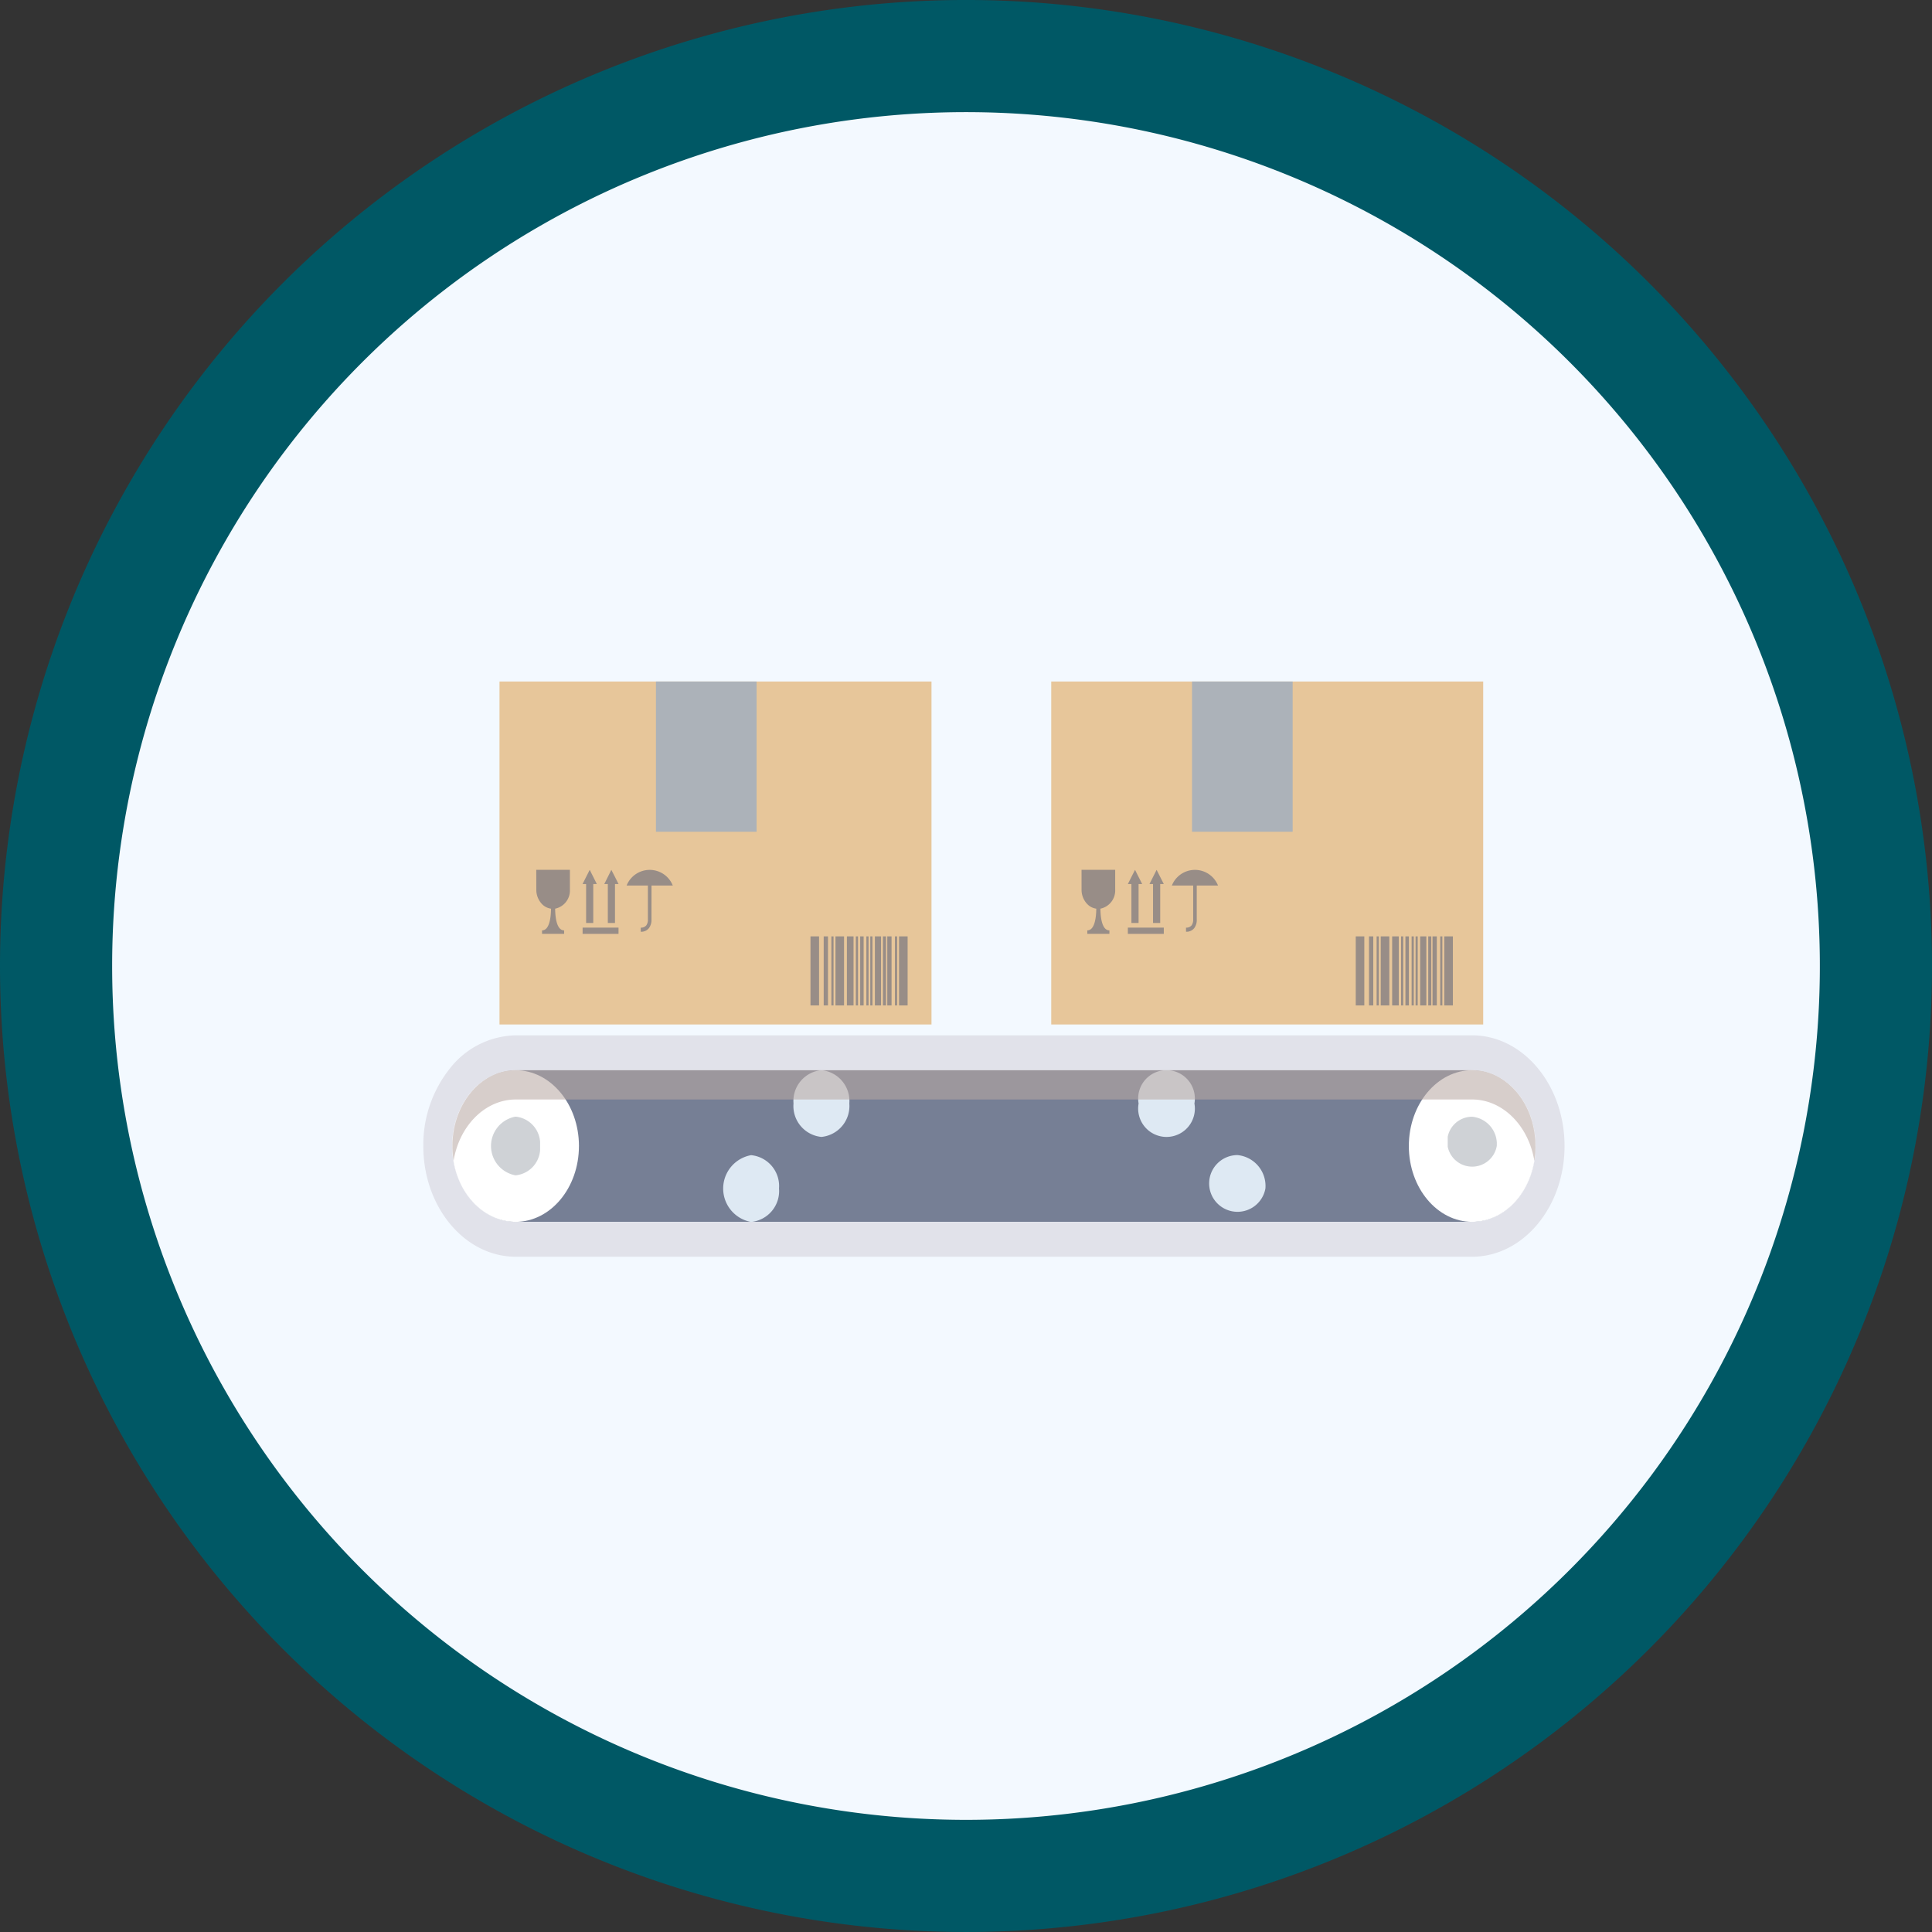 <svg xmlns="http://www.w3.org/2000/svg" xmlns:xlink="http://www.w3.org/1999/xlink" width="178" height="178" viewBox="0 0 178 178">
  <rect x="0" y="0" width="178" height="178" fill="#333333" stroke="none"/>
  <defs>
    <clipPath id="clip-path">
      <rect id="Rectangle_406151" data-name="Rectangle 406151" width="105.151" height="53" fill="none"/>
    </clipPath>
    <clipPath id="clip-path-3">
      <rect id="Rectangle_406147" data-name="Rectangle 406147" width="4.522" height="5.408" transform="translate(6.239 40.097)" fill="none"/>
    </clipPath>
    <clipPath id="clip-path-4">
      <rect id="Rectangle_406148" data-name="Rectangle 406148" width="4.522" height="5.408" transform="translate(94.383 40.097)" fill="none"/>
    </clipPath>
    <clipPath id="clip-path-5">
      <rect id="Rectangle_406149" data-name="Rectangle 406149" width="99.785" height="8.344" transform="translate(2.683 35.808)" fill="none"/>
    </clipPath>
  </defs>
  <g id="Group_1111622" data-name="Group 1111622" transform="translate(-1619.074 4404.373)">
    <g id="Group_1109465" data-name="Group 1109465" transform="translate(1619.074 -4404.373)">
      <path id="Path_882862" data-name="Path 882862" d="M89,0A89,89,0,1,1,0,89,89,89,0,0,1,89,0Z" transform="translate(0 -0.001)" fill="#005865"/>
      <path id="Path_882863" data-name="Path 882863" d="M78.668,0A78.668,78.668,0,1,1,0,78.668,78.668,78.668,0,0,1,78.668,0Z" transform="translate(10.332 10.331)" fill="#f3f9ff"/>
    </g>
    <g id="Group_1109466" data-name="Group 1109466" transform="translate(1658.074 -4365.373)">
      <rect id="Rectangle_401104" data-name="Rectangle 401104" width="99.117" height="100.574" fill="none"/>
      <g id="Group_1111477" data-name="Group 1111477" transform="translate(0 23.787)">
        <g id="Group_1111476" data-name="Group 1111476" clip-path="url(#clip-path)">
          <g id="Group_1111475" data-name="Group 1111475">
            <g id="Group_1111474" data-name="Group 1111474" clip-path="url(#clip-path)">
              <path id="Path_885977" data-name="Path 885977" d="M102.468,42.8c0,3.854-2.62,6.99-5.84,6.99H8.523c-3.221,0-5.84-3.136-5.84-6.99s2.619-6.987,5.84-6.987h88.1c3.22,0,5.84,3.136,5.84,6.987" fill="#767f95"/>
              <path id="Path_885978" data-name="Path 885978" d="M96.628,32.6H8.523A7.889,7.889,0,0,0,2.5,35.589,11.29,11.29,0,0,0,0,42.8C0,48.433,3.82,53,8.523,53h88.1c4.7,0,8.523-4.567,8.523-10.2s-3.819-10.2-8.523-10.2m0,17.189H8.523c-3.221,0-5.84-3.136-5.84-6.99s2.619-6.987,5.84-6.987h88.1c3.22,0,5.84,3.136,5.84,6.987s-2.62,6.99-5.84,6.99" fill="#e1e2ea"/>
              <path id="Path_885979" data-name="Path 885979" d="M14.339,42.8c0,3.859-2.616,6.985-5.84,6.985S2.661,46.661,2.661,42.8,5.275,35.814,8.5,35.814s5.84,3.129,5.84,6.988" fill="#fff"/>
              <path id="Path_885980" data-name="Path 885980" d="M102.482,42.8c0,3.859-2.616,6.985-5.84,6.985S90.8,46.661,90.8,42.8s2.614-6.988,5.838-6.988,5.84,3.129,5.84,6.988" fill="#fff"/>
              <path id="Path_885981" data-name="Path 885981" d="M39.25,38.882a2.86,2.86,0,0,1-2.571,3.078,2.86,2.86,0,0,1-2.572-3.078,2.856,2.856,0,0,1,2.572-3.074,2.856,2.856,0,0,1,2.571,3.074" fill="#dee9f3"/>
              <path id="Path_885982" data-name="Path 885982" d="M32.773,46.716A2.86,2.86,0,0,1,30.2,49.794a3.126,3.126,0,0,1,0-6.153,2.857,2.857,0,0,1,2.572,3.075" fill="#dee9f3"/>
              <path id="Path_885983" data-name="Path 885983" d="M71.045,38.882a2.613,2.613,0,1,1-5.142,0,2.612,2.612,0,1,1,5.142,0" fill="#dee9f3"/>
              <path id="Path_885984" data-name="Path 885984" d="M77.586,46.711a2.613,2.613,0,1,1-2.57-3.077,2.857,2.857,0,0,1,2.57,3.077" fill="#dee9f3"/>
              <rect id="Rectangle_406113" data-name="Rectangle 406113" width="39.801" height="31.602" transform="translate(7.02)" fill="#e7c69a"/>
              <rect id="Rectangle_406114" data-name="Rectangle 406114" width="39.798" height="31.602" transform="translate(57.853)" fill="#e7c69a"/>
              <rect id="Rectangle_406115" data-name="Rectangle 406115" width="9.273" height="13.842" transform="translate(21.434)" fill="#acb2b9"/>
              <rect id="Rectangle_406116" data-name="Rectangle 406116" width="9.272" height="13.842" transform="translate(70.824)" fill="#acb2b9"/>
              <path id="Path_885985" data-name="Path 885985" d="M10.412,19.174a1.9,1.9,0,0,0,.455,1.257,1.414,1.414,0,0,0,.9.5c-.007.728-.124,2-.828,2v.322h2.035v-.322c-.708,0-.82-1.269-.827-2a1.707,1.707,0,0,0,1.359-1.76v-1.82h-3.1Z" fill="#988d87"/>
              <path id="Path_885986" data-name="Path 885986" d="M15,22.251h.66V18.663h.329l-.327-.654-.33-.655L15,18.009l-.327.654H15Z" fill="#988d87"/>
              <path id="Path_885987" data-name="Path 885987" d="M17.324,17.354,17,18.008l-.327.655H17v3.588h.661V18.663h.329l-.329-.655Z" fill="#988d87"/>
              <rect id="Rectangle_406117" data-name="Rectangle 406117" width="3.309" height="0.576" transform="translate(14.677 22.677)" fill="#988d87"/>
              <path id="Path_885988" data-name="Path 885988" d="M21.025,18.8h1.961a2.29,2.29,0,0,0-4.255,0h1.961l0,3.134a.869.869,0,0,1-.145.532.62.62,0,0,1-.514.213v.377a.9.9,0,0,0,.759-.335,1.278,1.278,0,0,0,.231-.8Z" fill="#988d87"/>
              <rect id="Rectangle_406118" data-name="Rectangle 406118" width="0.79" height="6.362" transform="translate(35.672 23.483)" fill="#988d87"/>
              <rect id="Rectangle_406119" data-name="Rectangle 406119" width="0.79" height="6.362" transform="translate(37.975 23.483)" fill="#988d87"/>
              <rect id="Rectangle_406120" data-name="Rectangle 406120" width="0.394" height="6.362" transform="translate(36.89 23.483)" fill="#988d87"/>
              <rect id="Rectangle_406121" data-name="Rectangle 406121" width="0.611" height="6.362" transform="translate(39.028 23.483)" fill="#988d87"/>
              <rect id="Rectangle_406122" data-name="Rectangle 406122" width="0.2" height="6.362" transform="translate(37.596 23.483)" fill="#988d87"/>
              <rect id="Rectangle_406123" data-name="Rectangle 406123" width="0.791" height="6.362" transform="translate(43.83 23.483)" fill="#988d87"/>
              <rect id="Rectangle_406124" data-name="Rectangle 406124" width="0.394" height="6.362" transform="translate(42.747 23.483)" fill="#988d87"/>
              <rect id="Rectangle_406125" data-name="Rectangle 406125" width="0.199" height="6.362" transform="translate(43.455 23.483)" fill="#988d87"/>
              <rect id="Rectangle_406126" data-name="Rectangle 406126" width="0.199" height="6.362" transform="translate(39.851 23.483)" fill="#988d87"/>
              <rect id="Rectangle_406127" data-name="Rectangle 406127" width="0.199" height="6.362" transform="translate(40.821 23.483)" fill="#988d87"/>
              <rect id="Rectangle_406128" data-name="Rectangle 406128" width="0.199" height="6.362" transform="translate(41.182 23.483)" fill="#988d87"/>
              <rect id="Rectangle_406129" data-name="Rectangle 406129" width="0.566" height="6.362" transform="translate(41.606 23.483)" fill="#988d87"/>
              <rect id="Rectangle_406130" data-name="Rectangle 406130" width="0.282" height="6.362" transform="translate(42.348 23.483)" fill="#988d87"/>
              <rect id="Rectangle_406131" data-name="Rectangle 406131" width="0.318" height="6.362" transform="translate(40.25 23.483)" fill="#988d87"/>
              <path id="Path_885989" data-name="Path 885989" d="M60.647,19.174a1.892,1.892,0,0,0,.456,1.257,1.427,1.427,0,0,0,.9.5c-.006.728-.122,2-.827,2v.322h2.035v-.322c-.706,0-.819-1.269-.828-2a1.71,1.71,0,0,0,1.362-1.76v-1.82h-3.1Z" fill="#988d87"/>
              <path id="Path_885990" data-name="Path 885990" d="M65.24,22.251H65.9V18.663h.332l-.33-.654-.329-.655-.334.655-.327.654h.327Z" fill="#988d87"/>
              <path id="Path_885991" data-name="Path 885991" d="M67.561,17.354l-.329.654-.328.655h.328v3.588h.661V18.663h.331l-.331-.655Z" fill="#988d87"/>
              <rect id="Rectangle_406132" data-name="Rectangle 406132" width="3.312" height="0.576" transform="translate(64.912 22.677)" fill="#988d87"/>
              <path id="Path_885992" data-name="Path 885992" d="M71.259,18.8H73.22a2.289,2.289,0,0,0-4.254,0H70.93v3.134a.884.884,0,0,1-.143.532.629.629,0,0,1-.517.213v.377a.9.9,0,0,0,.76-.335,1.242,1.242,0,0,0,.229-.8Z" fill="#988d87"/>
              <rect id="Rectangle_406133" data-name="Rectangle 406133" width="0.79" height="6.362" transform="translate(85.908 23.483)" fill="#988d87"/>
              <rect id="Rectangle_406134" data-name="Rectangle 406134" width="0.79" height="6.362" transform="translate(88.211 23.483)" fill="#988d87"/>
              <rect id="Rectangle_406135" data-name="Rectangle 406135" width="0.394" height="6.362" transform="translate(87.129 23.483)" fill="#988d87"/>
              <rect id="Rectangle_406136" data-name="Rectangle 406136" width="0.61" height="6.362" transform="translate(89.263 23.483)" fill="#988d87"/>
              <rect id="Rectangle_406137" data-name="Rectangle 406137" width="0.199" height="6.362" transform="translate(87.832 23.483)" fill="#988d87"/>
              <rect id="Rectangle_406138" data-name="Rectangle 406138" width="0.793" height="6.362" transform="translate(94.065 23.483)" fill="#988d87"/>
              <rect id="Rectangle_406139" data-name="Rectangle 406139" width="0.397" height="6.362" transform="translate(92.982 23.483)" fill="#988d87"/>
              <rect id="Rectangle_406140" data-name="Rectangle 406140" width="0.197" height="6.362" transform="translate(93.691 23.483)" fill="#988d87"/>
              <rect id="Rectangle_406141" data-name="Rectangle 406141" width="0.199" height="6.362" transform="translate(90.085 23.483)" fill="#988d87"/>
              <rect id="Rectangle_406142" data-name="Rectangle 406142" width="0.199" height="6.362" transform="translate(91.057 23.483)" fill="#988d87"/>
              <rect id="Rectangle_406143" data-name="Rectangle 406143" width="0.196" height="6.362" transform="translate(91.421 23.483)" fill="#988d87"/>
              <rect id="Rectangle_406144" data-name="Rectangle 406144" width="0.567" height="6.362" transform="translate(91.844 23.483)" fill="#988d87"/>
              <rect id="Rectangle_406145" data-name="Rectangle 406145" width="0.282" height="6.362" transform="translate(92.586 23.483)" fill="#988d87"/>
              <rect id="Rectangle_406146" data-name="Rectangle 406146" width="0.32" height="6.362" transform="translate(90.485 23.483)" fill="#988d87"/>
              <g id="Group_1111467" data-name="Group 1111467" opacity="0.58" style="mix-blend-mode: multiply;isolation: isolate">
                <g id="Group_1111466" data-name="Group 1111466">
                  <g id="Group_1111465" data-name="Group 1111465" clip-path="url(#clip-path-3)">
                    <path id="Path_885993" data-name="Path 885993" d="M10.761,42.8a2.514,2.514,0,0,1-2.262,2.7,2.748,2.748,0,0,1,0-5.409,2.514,2.514,0,0,1,2.262,2.7" fill="#acb2b9"/>
                  </g>
                </g>
              </g>
              <g id="Group_1111470" data-name="Group 1111470" opacity="0.58" style="mix-blend-mode: multiply;isolation: isolate">
                <g id="Group_1111469" data-name="Group 1111469">
                  <g id="Group_1111468" data-name="Group 1111468" clip-path="url(#clip-path-4)">
                    <path id="Path_885994" data-name="Path 885994" d="M98.9,42.8a2.3,2.3,0,1,1-2.263-2.7A2.514,2.514,0,0,1,98.9,42.8" fill="#acb2b9"/>
                  </g>
                </g>
              </g>
              <g id="Group_1111473" data-name="Group 1111473" opacity="0.57" style="mix-blend-mode: multiply;isolation: isolate">
                <g id="Group_1111472" data-name="Group 1111472">
                  <g id="Group_1111471" data-name="Group 1111471" clip-path="url(#clip-path-5)">
                    <path id="Path_885995" data-name="Path 885995" d="M102.468,42.794a8.192,8.192,0,0,1-.108,1.358c-.526-3.209-2.9-5.64-5.732-5.64H8.523c-2.834,0-5.206,2.431-5.732,5.64a8.3,8.3,0,0,1-.108-1.358c0-3.854,2.619-6.986,5.84-6.986h88.1c3.22,0,5.84,3.132,5.84,6.986" fill="#b9a8a4"/>
                  </g>
                </g>
              </g>
            </g>
          </g>
        </g>
      </g>
    </g>
  </g>
</svg>
